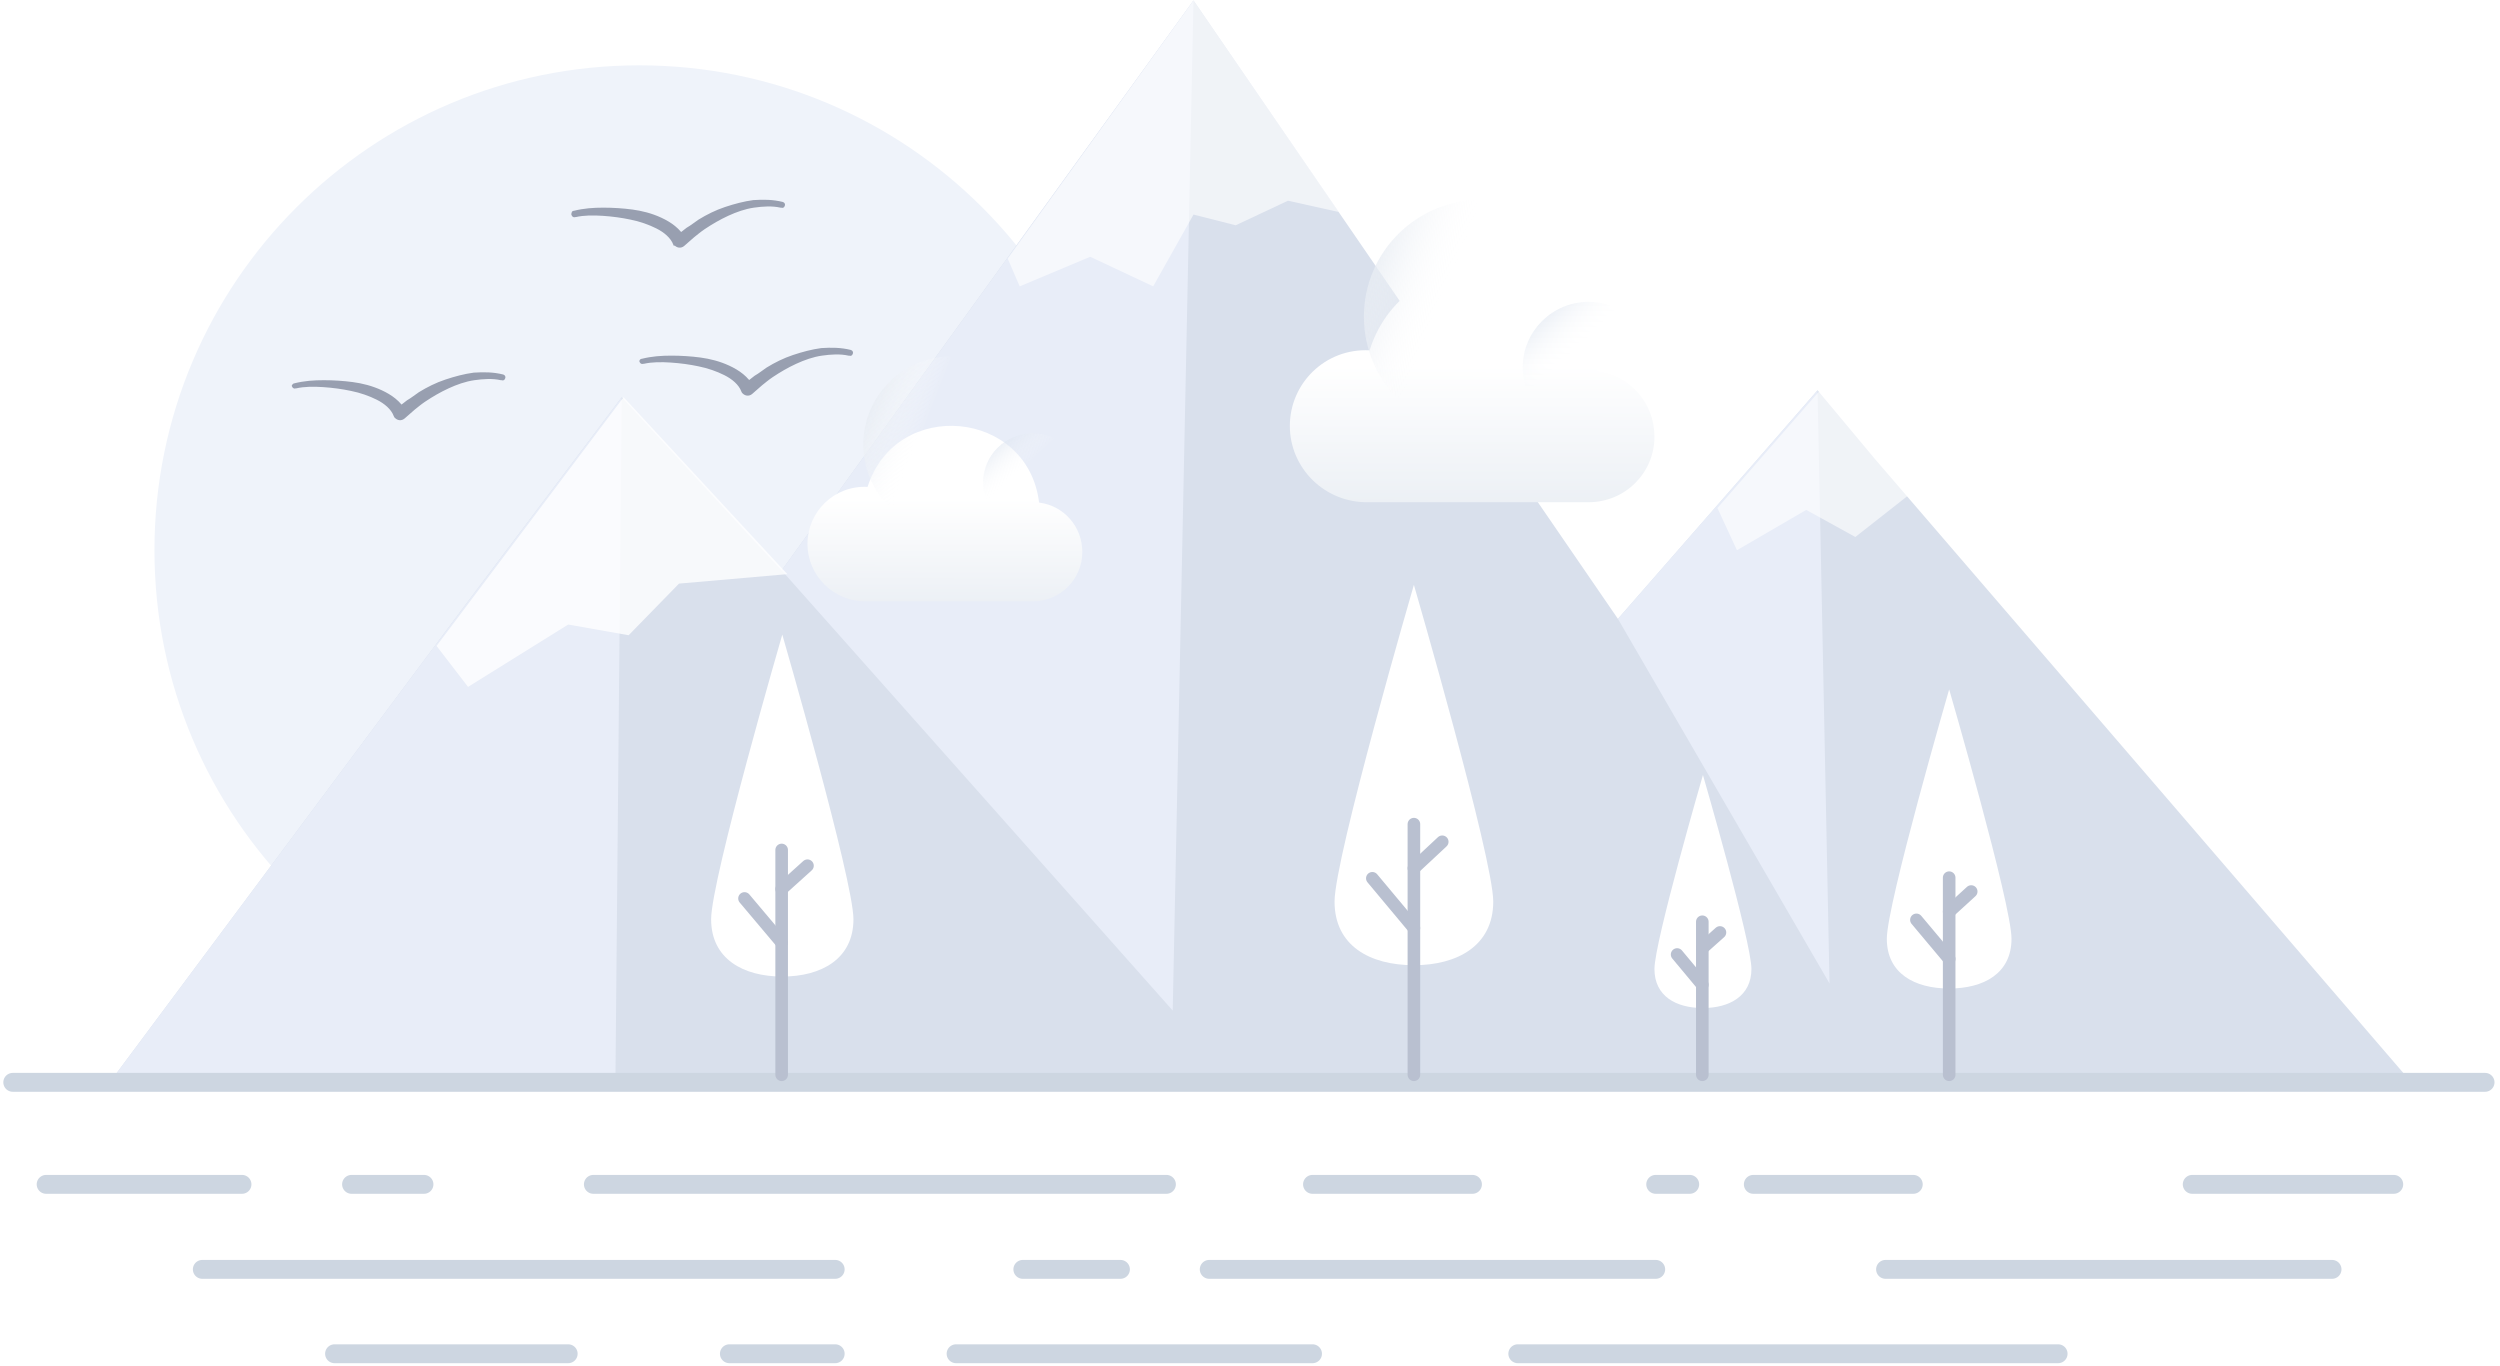 <svg width="397" height="217" viewBox="0 0 397 217" fill="none" xmlns="http://www.w3.org/2000/svg">
<path d="M101.527 164.375C144.053 164.375 178.527 129.901 178.527 87.375C178.527 44.849 144.053 10.375 101.527 10.375C59.001 10.375 24.527 44.849 24.527 87.375C24.527 129.901 59.001 164.375 101.527 164.375Z" fill="#EFF3FA"/>
<path d="M382.927 171.875H17.427L74.327 95.475L98.727 63.075L120.027 86.175L124.127 90.575L169.927 27.175L189.527 0.075L204.827 22.375L256.927 98.275L277.927 74.275L288.627 61.975L297.727 72.875L382.927 171.875Z" fill="#D9E0EC"/>
<path d="M98.727 63.075L97.727 171.875H17.427L74.327 95.475L98.727 63.075Z" fill="#E8EDF8"/>
<path d="M189.527 0.075L186.227 160.475L124.127 90.575L189.527 0.075Z" fill="#E8EDF8"/>
<path d="M290.527 156.175L256.927 98.275L288.627 61.975L290.527 156.175Z" fill="#E8EDF8"/>
<path d="M2.027 171.875H97.727H382.927H394.627" stroke="#CDD6E1" stroke-width="3" stroke-miterlimit="10" stroke-linecap="round" stroke-linejoin="round"/>
<path d="M208.427 188.075H233.827" stroke="#CDD6E1" stroke-width="3" stroke-miterlimit="10" stroke-linecap="round" stroke-linejoin="round"/>
<path d="M278.427 188.075H303.827" stroke="#CDD6E1" stroke-width="3" stroke-miterlimit="10" stroke-linecap="round" stroke-linejoin="round"/>
<path d="M262.927 188.075H268.327" stroke="#CDD6E1" stroke-width="3" stroke-miterlimit="10" stroke-linecap="round" stroke-linejoin="round"/>
<path d="M94.227 188.075H185.227" stroke="#CDD6E1" stroke-width="3" stroke-miterlimit="10" stroke-linecap="round" stroke-linejoin="round"/>
<path d="M55.827 188.075H67.327" stroke="#CDD6E1" stroke-width="3" stroke-miterlimit="10" stroke-linecap="round" stroke-linejoin="round"/>
<path d="M348.127 188.075H380.127" stroke="#CDD6E1" stroke-width="3" stroke-miterlimit="10" stroke-linecap="round" stroke-linejoin="round"/>
<path d="M7.327 188.075H38.427" stroke="#CDD6E1" stroke-width="3" stroke-miterlimit="10" stroke-linecap="round" stroke-linejoin="round"/>
<path d="M32.127 201.575H132.627" stroke="#CDD6E1" stroke-width="3" stroke-miterlimit="10" stroke-linecap="round" stroke-linejoin="round"/>
<path d="M192.027 201.575H262.927" stroke="#CDD6E1" stroke-width="3" stroke-miterlimit="10" stroke-linecap="round" stroke-linejoin="round"/>
<path d="M299.427 201.575H370.327" stroke="#CDD6E1" stroke-width="3" stroke-miterlimit="10" stroke-linecap="round" stroke-linejoin="round"/>
<path d="M162.427 201.575H177.927" stroke="#CDD6E1" stroke-width="3" stroke-miterlimit="10" stroke-linecap="round" stroke-linejoin="round"/>
<path d="M241.027 214.975H326.827" stroke="#CDD6E1" stroke-width="3" stroke-miterlimit="10" stroke-linecap="round" stroke-linejoin="round"/>
<path d="M151.827 214.975H208.427" stroke="#CDD6E1" stroke-width="3" stroke-miterlimit="10" stroke-linecap="round" stroke-linejoin="round"/>
<path d="M115.827 214.975H132.627" stroke="#CDD6E1" stroke-width="3" stroke-miterlimit="10" stroke-linecap="round" stroke-linejoin="round"/>
<path d="M53.127 214.975H90.227" stroke="#CDD6E1" stroke-width="3" stroke-miterlimit="10" stroke-linecap="round" stroke-linejoin="round"/>
<path d="M135.527 145.975C135.527 152.275 130.427 155.075 124.227 155.075C118.027 155.075 112.927 152.275 112.927 145.975C112.927 139.675 124.227 100.775 124.227 100.775C124.227 100.775 135.527 139.775 135.527 145.975Z" fill="white"/>
<path d="M124.127 134.975V170.675" stroke="#B9C0D0" stroke-width="2" stroke-miterlimit="10" stroke-linecap="round" stroke-linejoin="round"/>
<path d="M124.127 141.175L128.227 137.475" stroke="#B9C0D0" stroke-width="2" stroke-miterlimit="10" stroke-linecap="round" stroke-linejoin="round"/>
<path d="M124.127 149.675L118.227 142.675" stroke="#B9C0D0" stroke-width="2" stroke-miterlimit="10" stroke-linecap="round" stroke-linejoin="round"/>
<path d="M237.127 143.175C237.127 150.175 231.427 153.275 224.527 153.275C217.527 153.275 211.927 150.175 211.927 143.175C211.927 136.175 224.527 92.875 224.527 92.875C224.527 92.875 237.127 136.275 237.127 143.175Z" fill="white"/>
<path d="M224.527 130.875V170.675" stroke="#B9C0D0" stroke-width="2" stroke-miterlimit="10" stroke-linecap="round" stroke-linejoin="round"/>
<path d="M224.527 137.875L229.027 133.675" stroke="#B9C0D0" stroke-width="2" stroke-miterlimit="10" stroke-linecap="round" stroke-linejoin="round"/>
<path d="M224.527 147.375L217.927 139.475" stroke="#B9C0D0" stroke-width="2" stroke-miterlimit="10" stroke-linecap="round" stroke-linejoin="round"/>
<path d="M278.127 153.875C278.127 158.175 274.627 160.075 270.427 160.075C266.127 160.075 262.727 158.175 262.727 153.875C262.727 149.575 270.427 123.075 270.427 123.075C270.427 123.075 278.127 149.575 278.127 153.875Z" fill="white"/>
<path d="M270.327 146.375V170.675" stroke="#B9C0D0" stroke-width="2" stroke-miterlimit="10" stroke-linecap="round" stroke-linejoin="round"/>
<path d="M270.327 150.575L273.127 148.075" stroke="#B9C0D0" stroke-width="2" stroke-miterlimit="10" stroke-linecap="round" stroke-linejoin="round"/>
<path d="M270.327 156.375L266.327 151.575" stroke="#B9C0D0" stroke-width="2" stroke-miterlimit="10" stroke-linecap="round" stroke-linejoin="round"/>
<path d="M319.427 149.075C319.427 154.575 315.027 156.975 309.527 156.975C304.027 156.975 299.627 154.575 299.627 149.075C299.627 143.575 309.527 109.475 309.527 109.475C309.527 109.475 319.427 143.575 319.427 149.075Z" fill="white"/>
<path d="M309.527 139.375V170.675" stroke="#B9C0D0" stroke-width="2" stroke-miterlimit="10" stroke-linecap="round" stroke-linejoin="round"/>
<path d="M309.527 144.775L313.027 141.575" stroke="#B9C0D0" stroke-width="2" stroke-miterlimit="10" stroke-linecap="round" stroke-linejoin="round"/>
<path d="M309.527 152.275L304.327 146.075" stroke="#B9C0D0" stroke-width="2" stroke-miterlimit="10" stroke-linecap="round" stroke-linejoin="round"/>
<path opacity="0.8" d="M125.027 91.175L107.827 92.675L99.827 100.875L90.227 99.175L74.327 109.075L69.327 102.575L99.027 63.075L125.027 91.175Z" fill="white"/>
<path opacity="0.6" d="M212.627 33.675L204.527 31.875L196.227 35.775L189.527 34.075L183.127 45.475L173.127 40.775L161.927 45.475L160.027 41.075L189.527 0.075L212.627 33.675Z" fill="white"/>
<path opacity="0.6" d="M303.027 78.675L294.627 85.275L286.827 80.975L275.827 87.375L272.727 80.675L289.027 61.975L303.027 78.675Z" fill="white"/>
<path d="M91.127 33.475C92.727 33.075 94.227 32.975 95.827 32.975C97.327 32.975 98.927 33.075 100.427 33.275C101.927 33.475 103.527 33.875 105.027 34.575C106.527 35.275 108.027 36.275 108.927 37.975L107.227 37.575L109.027 36.175C109.727 35.775 110.327 35.275 110.927 34.875C112.227 34.075 113.627 33.375 115.127 32.875C116.627 32.375 118.127 31.975 119.627 31.775C121.227 31.675 122.727 31.675 124.327 32.075C124.627 32.175 124.727 32.475 124.627 32.675C124.527 32.975 124.327 33.075 124.027 32.975H123.927C122.627 32.675 121.127 32.775 119.727 32.975C118.327 33.175 116.927 33.675 115.627 34.275C114.327 34.875 113.127 35.575 111.927 36.375C111.327 36.775 110.727 37.275 110.227 37.675L108.627 39.075C108.127 39.475 107.527 39.375 107.127 38.975L107.027 39.075L106.927 38.875C106.527 37.775 105.427 36.875 104.227 36.275C103.027 35.675 101.627 35.175 100.127 34.875C98.727 34.575 97.227 34.375 95.727 34.275C94.227 34.175 92.727 34.175 91.427 34.475H91.327C91.027 34.575 90.827 34.375 90.727 34.075C90.727 33.775 90.827 33.475 91.127 33.475Z" fill="#989FB0"/>
<path d="M46.727 60.875C48.327 60.475 49.827 60.375 51.427 60.375C52.927 60.375 54.527 60.475 56.027 60.675C57.527 60.875 59.127 61.275 60.627 61.975C62.127 62.675 63.627 63.675 64.527 65.375L62.827 64.975L64.627 63.575C65.327 63.175 65.927 62.675 66.527 62.275C67.827 61.475 69.227 60.775 70.727 60.275C72.227 59.775 73.727 59.375 75.227 59.175C76.827 59.075 78.327 59.075 79.927 59.475C80.227 59.575 80.327 59.875 80.227 60.075C80.127 60.375 79.927 60.475 79.627 60.375H79.527C78.227 60.075 76.727 60.175 75.327 60.375C73.927 60.575 72.527 61.075 71.227 61.675C69.927 62.275 68.727 62.975 67.527 63.775C66.927 64.175 66.327 64.675 65.827 65.075L64.227 66.475C63.727 66.875 63.127 66.775 62.727 66.375L62.627 66.275L62.527 66.075C62.127 64.975 61.027 64.075 59.827 63.475C58.627 62.875 57.227 62.375 55.727 62.075C54.327 61.775 52.827 61.575 51.327 61.475C49.827 61.375 48.327 61.375 47.027 61.675H46.927C46.627 61.775 46.427 61.575 46.327 61.275C46.327 61.175 46.527 60.875 46.727 60.875Z" fill="#989FB0"/>
<path d="M101.927 56.975C103.527 56.575 105.027 56.475 106.627 56.475C108.127 56.475 109.727 56.575 111.227 56.775C112.727 56.975 114.327 57.375 115.827 58.075C117.327 58.775 118.827 59.775 119.727 61.475L118.027 61.075L119.827 59.675C120.527 59.275 121.127 58.775 121.727 58.375C123.027 57.575 124.427 56.875 125.927 56.375C127.427 55.875 128.927 55.475 130.427 55.275C132.027 55.175 133.527 55.175 135.127 55.575C135.427 55.675 135.527 55.975 135.427 56.175C135.327 56.475 135.127 56.575 134.827 56.475H134.727C133.427 56.175 131.927 56.275 130.527 56.475C129.127 56.675 127.727 57.175 126.427 57.775C125.127 58.375 123.927 59.075 122.727 59.875C122.127 60.275 121.527 60.775 121.027 61.175L119.427 62.575C118.927 62.975 118.327 62.875 117.927 62.475L117.827 62.375L117.727 62.175C117.327 61.075 116.227 60.175 115.027 59.575C113.827 58.975 112.427 58.475 110.927 58.175C109.527 57.875 108.027 57.675 106.527 57.575C105.027 57.475 103.527 57.475 102.227 57.775H102.127C101.827 57.875 101.627 57.675 101.527 57.375C101.527 57.275 101.627 56.975 101.927 56.975Z" fill="#989FB0"/>
<g filter="url(#filter0_d)">
<path d="M262.727 58.343C262.727 64.098 258.073 68.752 252.268 68.752C252.168 68.752 251.317 68.752 245.062 68.752C240.708 68.752 233.752 68.752 222.643 68.752H217.338C210.382 68.902 204.827 63.347 204.827 56.641C204.827 49.885 210.432 44.281 217.488 44.631C223.544 25.715 251.267 28.367 253.619 47.934C258.824 48.584 262.727 52.988 262.727 58.343Z" fill="url(#paint0_linear)"/>
</g>
<path d="M252.268 68.752C258.023 68.752 262.727 64.098 262.727 58.343C262.727 52.588 258.023 47.934 252.268 47.934C246.513 47.934 241.809 52.588 241.809 58.343C241.809 64.098 246.513 68.752 252.268 68.752Z" fill="url(#paint1_linear)"/>
<path d="M235.203 68.852C245.462 68.852 253.819 60.545 253.819 50.286C253.819 40.027 245.462 31.72 235.203 31.72C224.945 31.72 216.587 40.027 216.587 50.286C216.587 60.545 224.895 68.852 235.203 68.852Z" fill="url(#paint2_linear)"/>
<g filter="url(#filter1_d)">
<path d="M171.871 76.654C171.871 80.992 168.363 84.5 163.987 84.5C163.912 84.5 163.27 84.5 158.555 84.5C155.274 84.5 150.03 84.5 141.656 84.5H137.658C132.415 84.613 128.228 80.426 128.228 75.371C128.228 70.279 132.452 66.054 137.771 66.318C142.335 52.06 163.233 54.059 165.006 68.808C168.929 69.298 171.871 72.618 171.871 76.654Z" fill="url(#paint3_linear)"/>
</g>
<path d="M163.987 84.5C168.325 84.5 171.871 80.992 171.871 76.654C171.871 72.316 168.325 68.808 163.987 68.808C159.649 68.808 156.104 72.316 156.104 76.654C156.104 80.992 159.649 84.5 163.987 84.5Z" fill="url(#paint4_linear)"/>
<path d="M151.124 84.575C158.857 84.575 165.157 78.314 165.157 70.581C165.157 62.848 158.857 56.586 151.124 56.586C143.391 56.586 137.092 62.848 137.092 70.581C137.092 78.314 143.354 84.575 151.124 84.575Z" fill="url(#paint5_linear)"/>
<defs>
<filter id="filter0_d" x="182.827" y="20.765" width="101.9" height="80.99" filterUnits="userSpaceOnUse" color-interpolation-filters="sRGB">
<feFlood flood-opacity="0" result="BackgroundImageFix"/>
<feColorMatrix in="SourceAlpha" type="matrix" values="0 0 0 0 0 0 0 0 0 0 0 0 0 0 0 0 0 0 127 0"/>
<feOffset dy="11"/>
<feGaussianBlur stdDeviation="11"/>
<feColorMatrix type="matrix" values="0 0 0 0 0.398 0 0 0 0 0.477 0 0 0 0 0.575 0 0 0 0.27 0"/>
<feBlend mode="normal" in2="BackgroundImageFix" result="effect1_dropShadow"/>
<feBlend mode="normal" in="SourceGraphic" in2="effect1_dropShadow" result="shape"/>
</filter>
<filter id="filter1_d" x="106.228" y="45.62" width="87.643" height="71.882" filterUnits="userSpaceOnUse" color-interpolation-filters="sRGB">
<feFlood flood-opacity="0" result="BackgroundImageFix"/>
<feColorMatrix in="SourceAlpha" type="matrix" values="0 0 0 0 0 0 0 0 0 0 0 0 0 0 0 0 0 0 127 0"/>
<feOffset dy="11"/>
<feGaussianBlur stdDeviation="11"/>
<feColorMatrix type="matrix" values="0 0 0 0 0.398 0 0 0 0 0.477 0 0 0 0 0.575 0 0 0 0.27 0"/>
<feBlend mode="normal" in2="BackgroundImageFix" result="effect1_dropShadow"/>
<feBlend mode="normal" in="SourceGraphic" in2="effect1_dropShadow" result="shape"/>
</filter>
<linearGradient id="paint0_linear" x1="233.777" y1="47.05" x2="233.758" y2="69.153" gradientUnits="userSpaceOnUse">
<stop stop-color="white"/>
<stop offset="0.996" stop-color="#ECF0F5"/>
</linearGradient>
<linearGradient id="paint1_linear" x1="240.696" y1="45.693" x2="249.968" y2="55.833" gradientUnits="userSpaceOnUse">
<stop stop-color="#BCCBE1"/>
<stop offset="0.994" stop-color="white" stop-opacity="0"/>
</linearGradient>
<linearGradient id="paint2_linear" x1="214.844" y1="41.766" x2="229.457" y2="47.485" gradientUnits="userSpaceOnUse">
<stop stop-color="#E2E8F0"/>
<stop offset="0.994" stop-color="white" stop-opacity="0"/>
</linearGradient>
<linearGradient id="paint3_linear" x1="150.049" y1="68.142" x2="150.035" y2="84.803" gradientUnits="userSpaceOnUse">
<stop stop-color="white"/>
<stop offset="0.996" stop-color="#ECF0F5"/>
</linearGradient>
<linearGradient id="paint4_linear" x1="155.265" y1="67.119" x2="162.253" y2="74.762" gradientUnits="userSpaceOnUse">
<stop stop-color="#BCCBE1"/>
<stop offset="0.994" stop-color="white" stop-opacity="0"/>
</linearGradient>
<linearGradient id="paint5_linear" x1="135.778" y1="64.159" x2="146.793" y2="68.469" gradientUnits="userSpaceOnUse">
<stop stop-color="#E2E8F0"/>
<stop offset="0.994" stop-color="white" stop-opacity="0"/>
</linearGradient>
</defs>
</svg>
